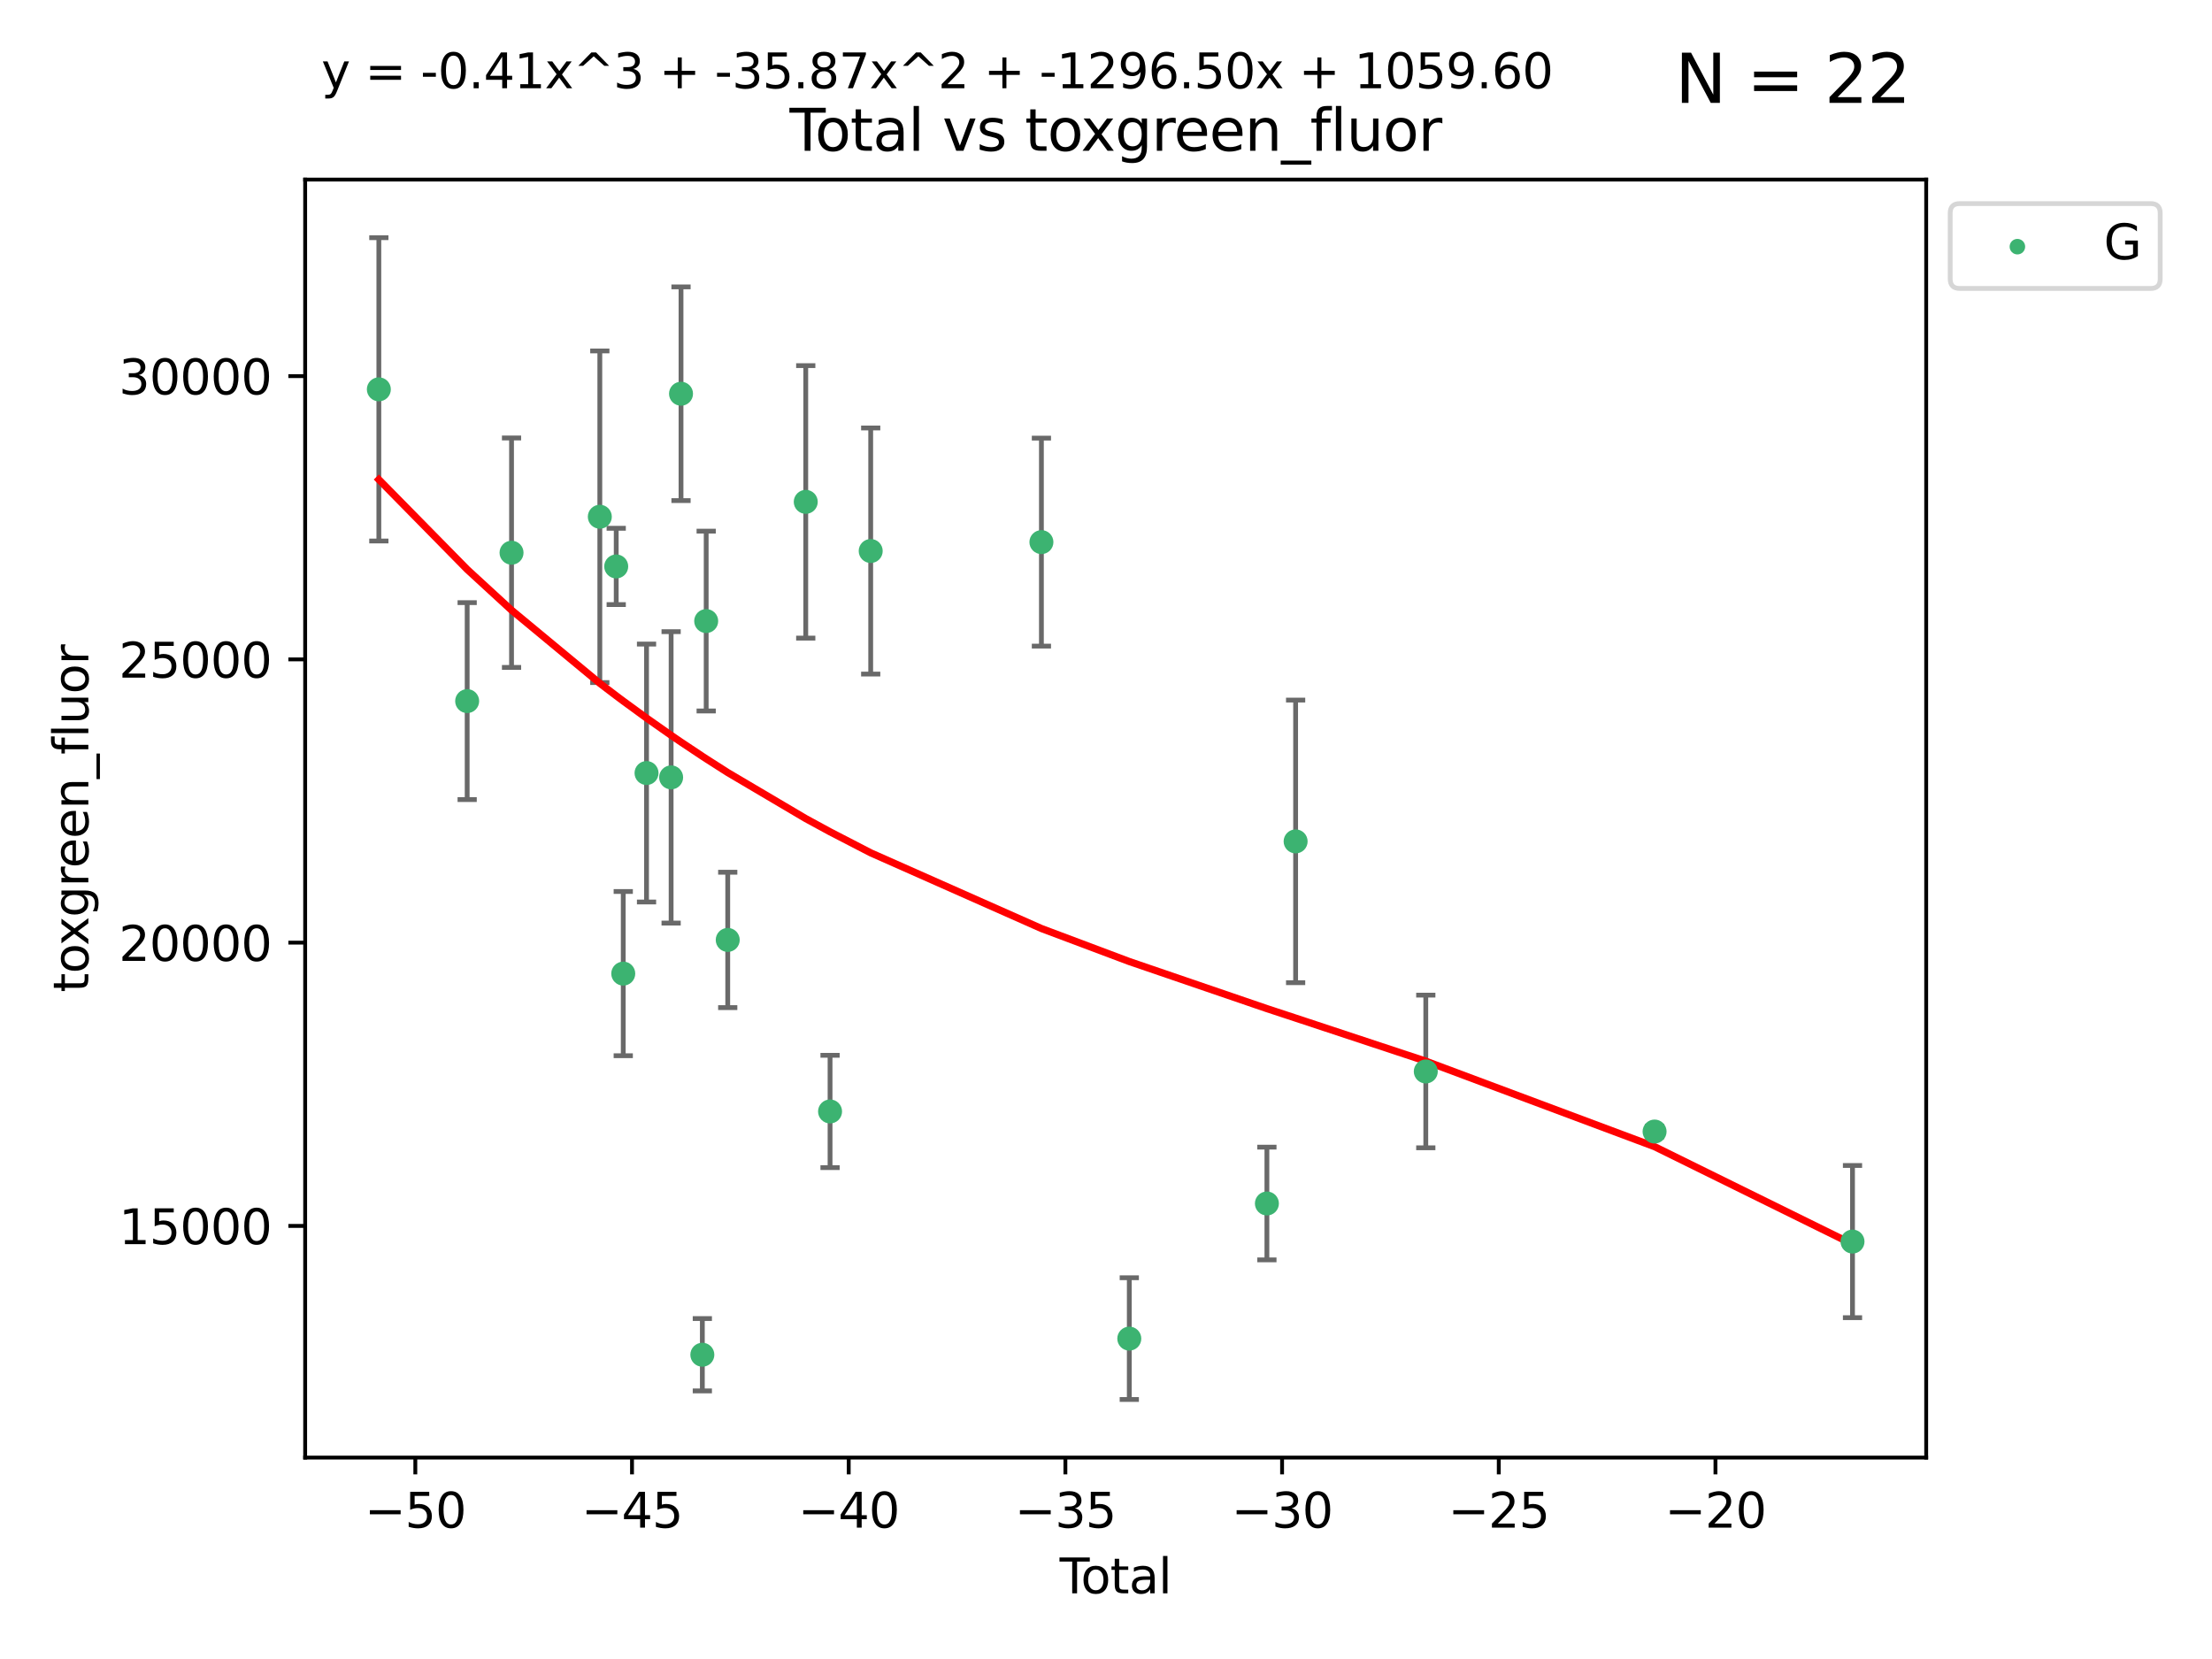 <?xml version="1.0" encoding="utf-8" standalone="no"?>
<!DOCTYPE svg PUBLIC "-//W3C//DTD SVG 1.1//EN"
  "http://www.w3.org/Graphics/SVG/1.1/DTD/svg11.dtd">
<svg xmlns:xlink="http://www.w3.org/1999/xlink" width="460.8pt" height="345.6pt" viewBox="0 0 460.8 345.6" xmlns="http://www.w3.org/2000/svg" version="1.1">
 <defs>
  <style type="text/css">*{stroke-linejoin: round; stroke-linecap: butt}</style>
 </defs>
 <g id="figure_1">
  <g id="patch_1">
   <path d="M 0 345.6 
L 460.8 345.6 
L 460.8 0 
L 0 0 
z
" style="fill: #ffffff"/>
  </g>
  <g id="axes_1">
   <g id="patch_2">
    <path d="M 63.571 303.64 
L 401.26 303.64 
L 401.26 37.411 
L 63.571 37.411 
z
" style="fill: #ffffff"/>
   </g>
   <g id="PathCollection_1">
    <defs>
     <path id="m98ee32263a" d="M 0 1.118 
C 0.297 1.118 0.581 1 0.791 0.791 
C 1 0.581 1.118 0.297 1.118 0 
C 1.118 -0.297 1 -0.581 0.791 -0.791 
C 0.581 -1 0.297 -1.118 0 -1.118 
C -0.297 -1.118 -0.581 -1 -0.791 -0.791 
C -1 -0.581 -1.118 -0.297 -1.118 0 
C -1.118 0.297 -1 0.581 -0.791 0.791 
C -0.581 1 -0.297 1.118 0 1.118 
z
" style="stroke: #3cb371"/>
    </defs>
    <g clip-path="url(#p1d38f8e11c)">
     <use xlink:href="#m98ee32263a" x="78.921" y="81.106" style="fill: #3cb371; stroke: #3cb371"/>
     <use xlink:href="#m98ee32263a" x="97.319" y="146.052" style="fill: #3cb371; stroke: #3cb371"/>
     <use xlink:href="#m98ee32263a" x="106.562" y="115.14" style="fill: #3cb371; stroke: #3cb371"/>
     <use xlink:href="#m98ee32263a" x="124.953" y="107.648" style="fill: #3cb371; stroke: #3cb371"/>
     <use xlink:href="#m98ee32263a" x="128.369" y="117.999" style="fill: #3cb371; stroke: #3cb371"/>
     <use xlink:href="#m98ee32263a" x="129.835" y="202.82" style="fill: #3cb371; stroke: #3cb371"/>
     <use xlink:href="#m98ee32263a" x="134.685" y="161.038" style="fill: #3cb371; stroke: #3cb371"/>
     <use xlink:href="#m98ee32263a" x="139.807" y="161.942" style="fill: #3cb371; stroke: #3cb371"/>
     <use xlink:href="#m98ee32263a" x="141.868" y="82.021" style="fill: #3cb371; stroke: #3cb371"/>
     <use xlink:href="#m98ee32263a" x="146.31" y="282.217" style="fill: #3cb371; stroke: #3cb371"/>
     <use xlink:href="#m98ee32263a" x="147.112" y="129.38" style="fill: #3cb371; stroke: #3cb371"/>
     <use xlink:href="#m98ee32263a" x="151.6" y="195.804" style="fill: #3cb371; stroke: #3cb371"/>
     <use xlink:href="#m98ee32263a" x="167.853" y="104.546" style="fill: #3cb371; stroke: #3cb371"/>
     <use xlink:href="#m98ee32263a" x="172.916" y="231.536" style="fill: #3cb371; stroke: #3cb371"/>
     <use xlink:href="#m98ee32263a" x="181.383" y="114.785" style="fill: #3cb371; stroke: #3cb371"/>
     <use xlink:href="#m98ee32263a" x="216.945" y="112.932" style="fill: #3cb371; stroke: #3cb371"/>
     <use xlink:href="#m98ee32263a" x="235.252" y="278.858" style="fill: #3cb371; stroke: #3cb371"/>
     <use xlink:href="#m98ee32263a" x="263.919" y="250.709" style="fill: #3cb371; stroke: #3cb371"/>
     <use xlink:href="#m98ee32263a" x="269.902" y="175.279" style="fill: #3cb371; stroke: #3cb371"/>
     <use xlink:href="#m98ee32263a" x="297.018" y="223.207" style="fill: #3cb371; stroke: #3cb371"/>
     <use xlink:href="#m98ee32263a" x="344.679" y="235.72" style="fill: #3cb371; stroke: #3cb371"/>
     <use xlink:href="#m98ee32263a" x="385.911" y="258.642" style="fill: #3cb371; stroke: #3cb371"/>
    </g>
   </g>
   <g id="matplotlib.axis_1">
    <g id="xtick_1">
     <g id="line2d_1">
      <defs>
       <path id="m1f961dda7c" d="M 0 0 
L 0 3.5 
" style="stroke: #000000; stroke-width: 0.8"/>
      </defs>
      <g>
       <use xlink:href="#m1f961dda7c" x="86.519" y="303.64" style="stroke: #000000; stroke-width: 0.8"/>
      </g>
     </g>
     <g id="text_1">
      <!-- −50 -->
      <g transform="translate(75.966 318.238)scale(0.1 -0.1)">
       <defs>
        <path id="DejaVuSans-2212" d="M 678 2272 
L 4684 2272 
L 4684 1741 
L 678 1741 
L 678 2272 
z
" transform="scale(0.016)"/>
        <path id="DejaVuSans-35" d="M 691 4666 
L 3169 4666 
L 3169 4134 
L 1269 4134 
L 1269 2991 
Q 1406 3038 1543 3061 
Q 1681 3084 1819 3084 
Q 2600 3084 3056 2656 
Q 3513 2228 3513 1497 
Q 3513 744 3044 326 
Q 2575 -91 1722 -91 
Q 1428 -91 1123 -41 
Q 819 9 494 109 
L 494 744 
Q 775 591 1075 516 
Q 1375 441 1709 441 
Q 2250 441 2565 725 
Q 2881 1009 2881 1497 
Q 2881 1984 2565 2268 
Q 2250 2553 1709 2553 
Q 1456 2553 1204 2497 
Q 953 2441 691 2322 
L 691 4666 
z
" transform="scale(0.016)"/>
        <path id="DejaVuSans-30" d="M 2034 4250 
Q 1547 4250 1301 3770 
Q 1056 3291 1056 2328 
Q 1056 1369 1301 889 
Q 1547 409 2034 409 
Q 2525 409 2770 889 
Q 3016 1369 3016 2328 
Q 3016 3291 2770 3770 
Q 2525 4250 2034 4250 
z
M 2034 4750 
Q 2819 4750 3233 4129 
Q 3647 3509 3647 2328 
Q 3647 1150 3233 529 
Q 2819 -91 2034 -91 
Q 1250 -91 836 529 
Q 422 1150 422 2328 
Q 422 3509 836 4129 
Q 1250 4750 2034 4750 
z
" transform="scale(0.016)"/>
       </defs>
       <use xlink:href="#DejaVuSans-2212"/>
       <use xlink:href="#DejaVuSans-35" x="83.789"/>
       <use xlink:href="#DejaVuSans-30" x="147.412"/>
      </g>
     </g>
    </g>
    <g id="xtick_2">
     <g id="line2d_2">
      <g>
       <use xlink:href="#m1f961dda7c" x="131.659" y="303.64" style="stroke: #000000; stroke-width: 0.8"/>
      </g>
     </g>
     <g id="text_2">
      <!-- −45 -->
      <g transform="translate(121.107 318.238)scale(0.1 -0.1)">
       <defs>
        <path id="DejaVuSans-34" d="M 2419 4116 
L 825 1625 
L 2419 1625 
L 2419 4116 
z
M 2253 4666 
L 3047 4666 
L 3047 1625 
L 3713 1625 
L 3713 1100 
L 3047 1100 
L 3047 0 
L 2419 0 
L 2419 1100 
L 313 1100 
L 313 1709 
L 2253 4666 
z
" transform="scale(0.016)"/>
       </defs>
       <use xlink:href="#DejaVuSans-2212"/>
       <use xlink:href="#DejaVuSans-34" x="83.789"/>
       <use xlink:href="#DejaVuSans-35" x="147.412"/>
      </g>
     </g>
    </g>
    <g id="xtick_3">
     <g id="line2d_3">
      <g>
       <use xlink:href="#m1f961dda7c" x="176.8" y="303.64" style="stroke: #000000; stroke-width: 0.8"/>
      </g>
     </g>
     <g id="text_3">
      <!-- −40 -->
      <g transform="translate(166.247 318.238)scale(0.1 -0.1)">
       <use xlink:href="#DejaVuSans-2212"/>
       <use xlink:href="#DejaVuSans-34" x="83.789"/>
       <use xlink:href="#DejaVuSans-30" x="147.412"/>
      </g>
     </g>
    </g>
    <g id="xtick_4">
     <g id="line2d_4">
      <g>
       <use xlink:href="#m1f961dda7c" x="221.94" y="303.64" style="stroke: #000000; stroke-width: 0.8"/>
      </g>
     </g>
     <g id="text_4">
      <!-- −35 -->
      <g transform="translate(211.388 318.238)scale(0.1 -0.1)">
       <defs>
        <path id="DejaVuSans-33" d="M 2597 2516 
Q 3050 2419 3304 2112 
Q 3559 1806 3559 1356 
Q 3559 666 3084 287 
Q 2609 -91 1734 -91 
Q 1441 -91 1130 -33 
Q 819 25 488 141 
L 488 750 
Q 750 597 1062 519 
Q 1375 441 1716 441 
Q 2309 441 2620 675 
Q 2931 909 2931 1356 
Q 2931 1769 2642 2001 
Q 2353 2234 1838 2234 
L 1294 2234 
L 1294 2753 
L 1863 2753 
Q 2328 2753 2575 2939 
Q 2822 3125 2822 3475 
Q 2822 3834 2567 4026 
Q 2313 4219 1838 4219 
Q 1578 4219 1281 4162 
Q 984 4106 628 3988 
L 628 4550 
Q 988 4650 1302 4700 
Q 1616 4750 1894 4750 
Q 2613 4750 3031 4423 
Q 3450 4097 3450 3541 
Q 3450 3153 3228 2886 
Q 3006 2619 2597 2516 
z
" transform="scale(0.016)"/>
       </defs>
       <use xlink:href="#DejaVuSans-2212"/>
       <use xlink:href="#DejaVuSans-33" x="83.789"/>
       <use xlink:href="#DejaVuSans-35" x="147.412"/>
      </g>
     </g>
    </g>
    <g id="xtick_5">
     <g id="line2d_5">
      <g>
       <use xlink:href="#m1f961dda7c" x="267.081" y="303.64" style="stroke: #000000; stroke-width: 0.8"/>
      </g>
     </g>
     <g id="text_5">
      <!-- −30 -->
      <g transform="translate(256.528 318.238)scale(0.1 -0.1)">
       <use xlink:href="#DejaVuSans-2212"/>
       <use xlink:href="#DejaVuSans-33" x="83.789"/>
       <use xlink:href="#DejaVuSans-30" x="147.412"/>
      </g>
     </g>
    </g>
    <g id="xtick_6">
     <g id="line2d_6">
      <g>
       <use xlink:href="#m1f961dda7c" x="312.221" y="303.64" style="stroke: #000000; stroke-width: 0.8"/>
      </g>
     </g>
     <g id="text_6">
      <!-- −25 -->
      <g transform="translate(301.669 318.238)scale(0.1 -0.1)">
       <defs>
        <path id="DejaVuSans-32" d="M 1228 531 
L 3431 531 
L 3431 0 
L 469 0 
L 469 531 
Q 828 903 1448 1529 
Q 2069 2156 2228 2338 
Q 2531 2678 2651 2914 
Q 2772 3150 2772 3378 
Q 2772 3750 2511 3984 
Q 2250 4219 1831 4219 
Q 1534 4219 1204 4116 
Q 875 4013 500 3803 
L 500 4441 
Q 881 4594 1212 4672 
Q 1544 4750 1819 4750 
Q 2544 4750 2975 4387 
Q 3406 4025 3406 3419 
Q 3406 3131 3298 2873 
Q 3191 2616 2906 2266 
Q 2828 2175 2409 1742 
Q 1991 1309 1228 531 
z
" transform="scale(0.016)"/>
       </defs>
       <use xlink:href="#DejaVuSans-2212"/>
       <use xlink:href="#DejaVuSans-32" x="83.789"/>
       <use xlink:href="#DejaVuSans-35" x="147.412"/>
      </g>
     </g>
    </g>
    <g id="xtick_7">
     <g id="line2d_7">
      <g>
       <use xlink:href="#m1f961dda7c" x="357.362" y="303.64" style="stroke: #000000; stroke-width: 0.8"/>
      </g>
     </g>
     <g id="text_7">
      <!-- −20 -->
      <g transform="translate(346.81 318.238)scale(0.1 -0.1)">
       <use xlink:href="#DejaVuSans-2212"/>
       <use xlink:href="#DejaVuSans-32" x="83.789"/>
       <use xlink:href="#DejaVuSans-30" x="147.412"/>
      </g>
     </g>
    </g>
    <g id="text_8">
     <!-- Total -->
     <g transform="translate(220.739 331.917)scale(0.1 -0.1)">
      <defs>
       <path id="DejaVuSans-54" d="M -19 4666 
L 3928 4666 
L 3928 4134 
L 2272 4134 
L 2272 0 
L 1638 0 
L 1638 4134 
L -19 4134 
L -19 4666 
z
" transform="scale(0.016)"/>
       <path id="DejaVuSans-6f" d="M 1959 3097 
Q 1497 3097 1228 2736 
Q 959 2375 959 1747 
Q 959 1119 1226 758 
Q 1494 397 1959 397 
Q 2419 397 2687 759 
Q 2956 1122 2956 1747 
Q 2956 2369 2687 2733 
Q 2419 3097 1959 3097 
z
M 1959 3584 
Q 2709 3584 3137 3096 
Q 3566 2609 3566 1747 
Q 3566 888 3137 398 
Q 2709 -91 1959 -91 
Q 1206 -91 779 398 
Q 353 888 353 1747 
Q 353 2609 779 3096 
Q 1206 3584 1959 3584 
z
" transform="scale(0.016)"/>
       <path id="DejaVuSans-74" d="M 1172 4494 
L 1172 3500 
L 2356 3500 
L 2356 3053 
L 1172 3053 
L 1172 1153 
Q 1172 725 1289 603 
Q 1406 481 1766 481 
L 2356 481 
L 2356 0 
L 1766 0 
Q 1100 0 847 248 
Q 594 497 594 1153 
L 594 3053 
L 172 3053 
L 172 3500 
L 594 3500 
L 594 4494 
L 1172 4494 
z
" transform="scale(0.016)"/>
       <path id="DejaVuSans-61" d="M 2194 1759 
Q 1497 1759 1228 1600 
Q 959 1441 959 1056 
Q 959 750 1161 570 
Q 1363 391 1709 391 
Q 2188 391 2477 730 
Q 2766 1069 2766 1631 
L 2766 1759 
L 2194 1759 
z
M 3341 1997 
L 3341 0 
L 2766 0 
L 2766 531 
Q 2569 213 2275 61 
Q 1981 -91 1556 -91 
Q 1019 -91 701 211 
Q 384 513 384 1019 
Q 384 1609 779 1909 
Q 1175 2209 1959 2209 
L 2766 2209 
L 2766 2266 
Q 2766 2663 2505 2880 
Q 2244 3097 1772 3097 
Q 1472 3097 1187 3025 
Q 903 2953 641 2809 
L 641 3341 
Q 956 3463 1253 3523 
Q 1550 3584 1831 3584 
Q 2591 3584 2966 3190 
Q 3341 2797 3341 1997 
z
" transform="scale(0.016)"/>
       <path id="DejaVuSans-6c" d="M 603 4863 
L 1178 4863 
L 1178 0 
L 603 0 
L 603 4863 
z
" transform="scale(0.016)"/>
      </defs>
      <use xlink:href="#DejaVuSans-54"/>
      <use xlink:href="#DejaVuSans-6f" x="44.084"/>
      <use xlink:href="#DejaVuSans-74" x="105.266"/>
      <use xlink:href="#DejaVuSans-61" x="144.475"/>
      <use xlink:href="#DejaVuSans-6c" x="205.754"/>
     </g>
    </g>
   </g>
   <g id="matplotlib.axis_2">
    <g id="ytick_1">
     <g id="line2d_8">
      <defs>
       <path id="m4709022a85" d="M 0 0 
L -3.5 0 
" style="stroke: #000000; stroke-width: 0.8"/>
      </defs>
      <g>
       <use xlink:href="#m4709022a85" x="63.571" y="255.381" style="stroke: #000000; stroke-width: 0.8"/>
      </g>
     </g>
     <g id="text_9">
      <!-- 15000 -->
      <g transform="translate(24.759 259.18)scale(0.1 -0.1)">
       <defs>
        <path id="DejaVuSans-31" d="M 794 531 
L 1825 531 
L 1825 4091 
L 703 3866 
L 703 4441 
L 1819 4666 
L 2450 4666 
L 2450 531 
L 3481 531 
L 3481 0 
L 794 0 
L 794 531 
z
" transform="scale(0.016)"/>
       </defs>
       <use xlink:href="#DejaVuSans-31"/>
       <use xlink:href="#DejaVuSans-35" x="63.623"/>
       <use xlink:href="#DejaVuSans-30" x="127.246"/>
       <use xlink:href="#DejaVuSans-30" x="190.869"/>
       <use xlink:href="#DejaVuSans-30" x="254.492"/>
      </g>
     </g>
    </g>
    <g id="ytick_2">
     <g id="line2d_9">
      <g>
       <use xlink:href="#m4709022a85" x="63.571" y="196.372" style="stroke: #000000; stroke-width: 0.8"/>
      </g>
     </g>
     <g id="text_10">
      <!-- 20000 -->
      <g transform="translate(24.759 200.171)scale(0.1 -0.1)">
       <use xlink:href="#DejaVuSans-32"/>
       <use xlink:href="#DejaVuSans-30" x="63.623"/>
       <use xlink:href="#DejaVuSans-30" x="127.246"/>
       <use xlink:href="#DejaVuSans-30" x="190.869"/>
       <use xlink:href="#DejaVuSans-30" x="254.492"/>
      </g>
     </g>
    </g>
    <g id="ytick_3">
     <g id="line2d_10">
      <g>
       <use xlink:href="#m4709022a85" x="63.571" y="137.363" style="stroke: #000000; stroke-width: 0.8"/>
      </g>
     </g>
     <g id="text_11">
      <!-- 25000 -->
      <g transform="translate(24.759 141.163)scale(0.1 -0.1)">
       <use xlink:href="#DejaVuSans-32"/>
       <use xlink:href="#DejaVuSans-35" x="63.623"/>
       <use xlink:href="#DejaVuSans-30" x="127.246"/>
       <use xlink:href="#DejaVuSans-30" x="190.869"/>
       <use xlink:href="#DejaVuSans-30" x="254.492"/>
      </g>
     </g>
    </g>
    <g id="ytick_4">
     <g id="line2d_11">
      <g>
       <use xlink:href="#m4709022a85" x="63.571" y="78.355" style="stroke: #000000; stroke-width: 0.8"/>
      </g>
     </g>
     <g id="text_12">
      <!-- 30000 -->
      <g transform="translate(24.759 82.154)scale(0.1 -0.1)">
       <use xlink:href="#DejaVuSans-33"/>
       <use xlink:href="#DejaVuSans-30" x="63.623"/>
       <use xlink:href="#DejaVuSans-30" x="127.246"/>
       <use xlink:href="#DejaVuSans-30" x="190.869"/>
       <use xlink:href="#DejaVuSans-30" x="254.492"/>
      </g>
     </g>
    </g>
    <g id="text_13">
     <!-- toxgreen_fluor -->
     <g transform="translate(18.401 206.72)rotate(-90)scale(0.1 -0.1)">
      <defs>
       <path id="DejaVuSans-78" d="M 3513 3500 
L 2247 1797 
L 3578 0 
L 2900 0 
L 1881 1375 
L 863 0 
L 184 0 
L 1544 1831 
L 300 3500 
L 978 3500 
L 1906 2253 
L 2834 3500 
L 3513 3500 
z
" transform="scale(0.016)"/>
       <path id="DejaVuSans-67" d="M 2906 1791 
Q 2906 2416 2648 2759 
Q 2391 3103 1925 3103 
Q 1463 3103 1205 2759 
Q 947 2416 947 1791 
Q 947 1169 1205 825 
Q 1463 481 1925 481 
Q 2391 481 2648 825 
Q 2906 1169 2906 1791 
z
M 3481 434 
Q 3481 -459 3084 -895 
Q 2688 -1331 1869 -1331 
Q 1566 -1331 1297 -1286 
Q 1028 -1241 775 -1147 
L 775 -588 
Q 1028 -725 1275 -790 
Q 1522 -856 1778 -856 
Q 2344 -856 2625 -561 
Q 2906 -266 2906 331 
L 2906 616 
Q 2728 306 2450 153 
Q 2172 0 1784 0 
Q 1141 0 747 490 
Q 353 981 353 1791 
Q 353 2603 747 3093 
Q 1141 3584 1784 3584 
Q 2172 3584 2450 3431 
Q 2728 3278 2906 2969 
L 2906 3500 
L 3481 3500 
L 3481 434 
z
" transform="scale(0.016)"/>
       <path id="DejaVuSans-72" d="M 2631 2963 
Q 2534 3019 2420 3045 
Q 2306 3072 2169 3072 
Q 1681 3072 1420 2755 
Q 1159 2438 1159 1844 
L 1159 0 
L 581 0 
L 581 3500 
L 1159 3500 
L 1159 2956 
Q 1341 3275 1631 3429 
Q 1922 3584 2338 3584 
Q 2397 3584 2469 3576 
Q 2541 3569 2628 3553 
L 2631 2963 
z
" transform="scale(0.016)"/>
       <path id="DejaVuSans-65" d="M 3597 1894 
L 3597 1613 
L 953 1613 
Q 991 1019 1311 708 
Q 1631 397 2203 397 
Q 2534 397 2845 478 
Q 3156 559 3463 722 
L 3463 178 
Q 3153 47 2828 -22 
Q 2503 -91 2169 -91 
Q 1331 -91 842 396 
Q 353 884 353 1716 
Q 353 2575 817 3079 
Q 1281 3584 2069 3584 
Q 2775 3584 3186 3129 
Q 3597 2675 3597 1894 
z
M 3022 2063 
Q 3016 2534 2758 2815 
Q 2500 3097 2075 3097 
Q 1594 3097 1305 2825 
Q 1016 2553 972 2059 
L 3022 2063 
z
" transform="scale(0.016)"/>
       <path id="DejaVuSans-6e" d="M 3513 2113 
L 3513 0 
L 2938 0 
L 2938 2094 
Q 2938 2591 2744 2837 
Q 2550 3084 2163 3084 
Q 1697 3084 1428 2787 
Q 1159 2491 1159 1978 
L 1159 0 
L 581 0 
L 581 3500 
L 1159 3500 
L 1159 2956 
Q 1366 3272 1645 3428 
Q 1925 3584 2291 3584 
Q 2894 3584 3203 3211 
Q 3513 2838 3513 2113 
z
" transform="scale(0.016)"/>
       <path id="DejaVuSans-5f" d="M 3263 -1063 
L 3263 -1509 
L -63 -1509 
L -63 -1063 
L 3263 -1063 
z
" transform="scale(0.016)"/>
       <path id="DejaVuSans-66" d="M 2375 4863 
L 2375 4384 
L 1825 4384 
Q 1516 4384 1395 4259 
Q 1275 4134 1275 3809 
L 1275 3500 
L 2222 3500 
L 2222 3053 
L 1275 3053 
L 1275 0 
L 697 0 
L 697 3053 
L 147 3053 
L 147 3500 
L 697 3500 
L 697 3744 
Q 697 4328 969 4595 
Q 1241 4863 1831 4863 
L 2375 4863 
z
" transform="scale(0.016)"/>
       <path id="DejaVuSans-75" d="M 544 1381 
L 544 3500 
L 1119 3500 
L 1119 1403 
Q 1119 906 1312 657 
Q 1506 409 1894 409 
Q 2359 409 2629 706 
Q 2900 1003 2900 1516 
L 2900 3500 
L 3475 3500 
L 3475 0 
L 2900 0 
L 2900 538 
Q 2691 219 2414 64 
Q 2138 -91 1772 -91 
Q 1169 -91 856 284 
Q 544 659 544 1381 
z
M 1991 3584 
L 1991 3584 
z
" transform="scale(0.016)"/>
      </defs>
      <use xlink:href="#DejaVuSans-74"/>
      <use xlink:href="#DejaVuSans-6f" x="39.209"/>
      <use xlink:href="#DejaVuSans-78" x="97.266"/>
      <use xlink:href="#DejaVuSans-67" x="156.445"/>
      <use xlink:href="#DejaVuSans-72" x="219.922"/>
      <use xlink:href="#DejaVuSans-65" x="258.785"/>
      <use xlink:href="#DejaVuSans-65" x="320.309"/>
      <use xlink:href="#DejaVuSans-6e" x="381.832"/>
      <use xlink:href="#DejaVuSans-5f" x="445.211"/>
      <use xlink:href="#DejaVuSans-66" x="495.211"/>
      <use xlink:href="#DejaVuSans-6c" x="530.416"/>
      <use xlink:href="#DejaVuSans-75" x="558.199"/>
      <use xlink:href="#DejaVuSans-6f" x="621.578"/>
      <use xlink:href="#DejaVuSans-72" x="682.76"/>
     </g>
    </g>
   </g>
   <g id="LineCollection_1">
    <path d="M 78.921 112.699 
L 78.921 49.513 
" clip-path="url(#p1d38f8e11c)" style="fill: none; stroke: #696969"/>
    <path d="M 97.319 166.563 
L 97.319 125.541 
" clip-path="url(#p1d38f8e11c)" style="fill: none; stroke: #696969"/>
    <path d="M 106.562 139.041 
L 106.562 91.239 
" clip-path="url(#p1d38f8e11c)" style="fill: none; stroke: #696969"/>
    <path d="M 124.953 142.192 
L 124.953 73.105 
" clip-path="url(#p1d38f8e11c)" style="fill: none; stroke: #696969"/>
    <path d="M 128.369 125.945 
L 128.369 110.053 
" clip-path="url(#p1d38f8e11c)" style="fill: none; stroke: #696969"/>
    <path d="M 129.835 219.927 
L 129.835 185.713 
" clip-path="url(#p1d38f8e11c)" style="fill: none; stroke: #696969"/>
    <path d="M 134.685 187.901 
L 134.685 134.174 
" clip-path="url(#p1d38f8e11c)" style="fill: none; stroke: #696969"/>
    <path d="M 139.807 192.297 
L 139.807 131.587 
" clip-path="url(#p1d38f8e11c)" style="fill: none; stroke: #696969"/>
    <path d="M 141.868 104.279 
L 141.868 59.763 
" clip-path="url(#p1d38f8e11c)" style="fill: none; stroke: #696969"/>
    <path d="M 146.31 289.752 
L 146.31 274.682 
" clip-path="url(#p1d38f8e11c)" style="fill: none; stroke: #696969"/>
    <path d="M 147.112 148.109 
L 147.112 110.651 
" clip-path="url(#p1d38f8e11c)" style="fill: none; stroke: #696969"/>
    <path d="M 151.6 209.905 
L 151.6 181.704 
" clip-path="url(#p1d38f8e11c)" style="fill: none; stroke: #696969"/>
    <path d="M 167.853 132.93 
L 167.853 76.163 
" clip-path="url(#p1d38f8e11c)" style="fill: none; stroke: #696969"/>
    <path d="M 172.916 243.233 
L 172.916 219.838 
" clip-path="url(#p1d38f8e11c)" style="fill: none; stroke: #696969"/>
    <path d="M 181.383 140.418 
L 181.383 89.152 
" clip-path="url(#p1d38f8e11c)" style="fill: none; stroke: #696969"/>
    <path d="M 216.945 134.6 
L 216.945 91.265 
" clip-path="url(#p1d38f8e11c)" style="fill: none; stroke: #696969"/>
    <path d="M 235.252 291.539 
L 235.252 266.178 
" clip-path="url(#p1d38f8e11c)" style="fill: none; stroke: #696969"/>
    <path d="M 263.919 262.45 
L 263.919 238.968 
" clip-path="url(#p1d38f8e11c)" style="fill: none; stroke: #696969"/>
    <path d="M 269.902 204.715 
L 269.902 145.843 
" clip-path="url(#p1d38f8e11c)" style="fill: none; stroke: #696969"/>
    <path d="M 297.018 239.106 
L 297.018 207.308 
" clip-path="url(#p1d38f8e11c)" style="fill: none; stroke: #696969"/>
    <path d="M 344.679 236.82 
L 344.679 234.62 
" clip-path="url(#p1d38f8e11c)" style="fill: none; stroke: #696969"/>
    <path d="M 385.911 274.491 
L 385.911 242.792 
" clip-path="url(#p1d38f8e11c)" style="fill: none; stroke: #696969"/>
   </g>
   <g id="line2d_12">
    <defs>
     <path id="m3c3670e867" d="M 2 0 
L -2 -0 
" style="stroke: #696969"/>
    </defs>
    <g clip-path="url(#p1d38f8e11c)">
     <use xlink:href="#m3c3670e867" x="78.921" y="112.699" style="fill: #696969; stroke: #696969"/>
     <use xlink:href="#m3c3670e867" x="97.319" y="166.563" style="fill: #696969; stroke: #696969"/>
     <use xlink:href="#m3c3670e867" x="106.562" y="139.041" style="fill: #696969; stroke: #696969"/>
     <use xlink:href="#m3c3670e867" x="124.953" y="142.192" style="fill: #696969; stroke: #696969"/>
     <use xlink:href="#m3c3670e867" x="128.369" y="125.945" style="fill: #696969; stroke: #696969"/>
     <use xlink:href="#m3c3670e867" x="129.835" y="219.927" style="fill: #696969; stroke: #696969"/>
     <use xlink:href="#m3c3670e867" x="134.685" y="187.901" style="fill: #696969; stroke: #696969"/>
     <use xlink:href="#m3c3670e867" x="139.807" y="192.297" style="fill: #696969; stroke: #696969"/>
     <use xlink:href="#m3c3670e867" x="141.868" y="104.279" style="fill: #696969; stroke: #696969"/>
     <use xlink:href="#m3c3670e867" x="146.31" y="289.752" style="fill: #696969; stroke: #696969"/>
     <use xlink:href="#m3c3670e867" x="147.112" y="148.109" style="fill: #696969; stroke: #696969"/>
     <use xlink:href="#m3c3670e867" x="151.6" y="209.905" style="fill: #696969; stroke: #696969"/>
     <use xlink:href="#m3c3670e867" x="167.853" y="132.93" style="fill: #696969; stroke: #696969"/>
     <use xlink:href="#m3c3670e867" x="172.916" y="243.233" style="fill: #696969; stroke: #696969"/>
     <use xlink:href="#m3c3670e867" x="181.383" y="140.418" style="fill: #696969; stroke: #696969"/>
     <use xlink:href="#m3c3670e867" x="216.945" y="134.6" style="fill: #696969; stroke: #696969"/>
     <use xlink:href="#m3c3670e867" x="235.252" y="291.539" style="fill: #696969; stroke: #696969"/>
     <use xlink:href="#m3c3670e867" x="263.919" y="262.45" style="fill: #696969; stroke: #696969"/>
     <use xlink:href="#m3c3670e867" x="269.902" y="204.715" style="fill: #696969; stroke: #696969"/>
     <use xlink:href="#m3c3670e867" x="297.018" y="239.106" style="fill: #696969; stroke: #696969"/>
     <use xlink:href="#m3c3670e867" x="344.679" y="236.82" style="fill: #696969; stroke: #696969"/>
     <use xlink:href="#m3c3670e867" x="385.911" y="274.491" style="fill: #696969; stroke: #696969"/>
    </g>
   </g>
   <g id="line2d_13">
    <g clip-path="url(#p1d38f8e11c)">
     <use xlink:href="#m3c3670e867" x="78.921" y="49.513" style="fill: #696969; stroke: #696969"/>
     <use xlink:href="#m3c3670e867" x="97.319" y="125.541" style="fill: #696969; stroke: #696969"/>
     <use xlink:href="#m3c3670e867" x="106.562" y="91.239" style="fill: #696969; stroke: #696969"/>
     <use xlink:href="#m3c3670e867" x="124.953" y="73.105" style="fill: #696969; stroke: #696969"/>
     <use xlink:href="#m3c3670e867" x="128.369" y="110.053" style="fill: #696969; stroke: #696969"/>
     <use xlink:href="#m3c3670e867" x="129.835" y="185.713" style="fill: #696969; stroke: #696969"/>
     <use xlink:href="#m3c3670e867" x="134.685" y="134.174" style="fill: #696969; stroke: #696969"/>
     <use xlink:href="#m3c3670e867" x="139.807" y="131.587" style="fill: #696969; stroke: #696969"/>
     <use xlink:href="#m3c3670e867" x="141.868" y="59.763" style="fill: #696969; stroke: #696969"/>
     <use xlink:href="#m3c3670e867" x="146.31" y="274.682" style="fill: #696969; stroke: #696969"/>
     <use xlink:href="#m3c3670e867" x="147.112" y="110.651" style="fill: #696969; stroke: #696969"/>
     <use xlink:href="#m3c3670e867" x="151.6" y="181.704" style="fill: #696969; stroke: #696969"/>
     <use xlink:href="#m3c3670e867" x="167.853" y="76.163" style="fill: #696969; stroke: #696969"/>
     <use xlink:href="#m3c3670e867" x="172.916" y="219.838" style="fill: #696969; stroke: #696969"/>
     <use xlink:href="#m3c3670e867" x="181.383" y="89.152" style="fill: #696969; stroke: #696969"/>
     <use xlink:href="#m3c3670e867" x="216.945" y="91.265" style="fill: #696969; stroke: #696969"/>
     <use xlink:href="#m3c3670e867" x="235.252" y="266.178" style="fill: #696969; stroke: #696969"/>
     <use xlink:href="#m3c3670e867" x="263.919" y="238.968" style="fill: #696969; stroke: #696969"/>
     <use xlink:href="#m3c3670e867" x="269.902" y="145.843" style="fill: #696969; stroke: #696969"/>
     <use xlink:href="#m3c3670e867" x="297.018" y="207.308" style="fill: #696969; stroke: #696969"/>
     <use xlink:href="#m3c3670e867" x="344.679" y="234.62" style="fill: #696969; stroke: #696969"/>
     <use xlink:href="#m3c3670e867" x="385.911" y="242.792" style="fill: #696969; stroke: #696969"/>
    </g>
   </g>
   <g id="line2d_14">
    <path d="M 78.921 99.905 
L 97.319 118.619 
L 106.562 127.11 
L 124.953 142.346 
L 128.369 144.948 
L 129.835 146.044 
L 134.685 149.583 
L 139.807 153.179 
L 141.868 154.587 
L 146.31 157.544 
L 147.112 158.067 
L 151.6 160.936 
L 167.853 170.53 
L 172.916 173.283 
L 181.383 177.659 
L 216.945 193.426 
L 235.252 200.304 
L 263.919 210.114 
L 269.902 212.085 
L 297.018 221.058 
L 344.679 238.872 
L 385.911 259.182 
" clip-path="url(#p1d38f8e11c)" style="fill: none; stroke: #ff0000; stroke-width: 1.5; stroke-linecap: square"/>
   </g>
   <g id="line2d_15">
    <defs>
     <path id="mf3272675cd" d="M 0 2 
C 0.53 2 1.039 1.789 1.414 1.414 
C 1.789 1.039 2 0.53 2 0 
C 2 -0.53 1.789 -1.039 1.414 -1.414 
C 1.039 -1.789 0.53 -2 0 -2 
C -0.53 -2 -1.039 -1.789 -1.414 -1.414 
C -1.789 -1.039 -2 -0.53 -2 0 
C -2 0.53 -1.789 1.039 -1.414 1.414 
C -1.039 1.789 -0.53 2 0 2 
z
" style="stroke: #3cb371"/>
    </defs>
    <g clip-path="url(#p1d38f8e11c)">
     <use xlink:href="#mf3272675cd" x="78.921" y="81.106" style="fill: #3cb371; stroke: #3cb371"/>
     <use xlink:href="#mf3272675cd" x="97.319" y="146.052" style="fill: #3cb371; stroke: #3cb371"/>
     <use xlink:href="#mf3272675cd" x="106.562" y="115.14" style="fill: #3cb371; stroke: #3cb371"/>
     <use xlink:href="#mf3272675cd" x="124.953" y="107.648" style="fill: #3cb371; stroke: #3cb371"/>
     <use xlink:href="#mf3272675cd" x="128.369" y="117.999" style="fill: #3cb371; stroke: #3cb371"/>
     <use xlink:href="#mf3272675cd" x="129.835" y="202.82" style="fill: #3cb371; stroke: #3cb371"/>
     <use xlink:href="#mf3272675cd" x="134.685" y="161.038" style="fill: #3cb371; stroke: #3cb371"/>
     <use xlink:href="#mf3272675cd" x="139.807" y="161.942" style="fill: #3cb371; stroke: #3cb371"/>
     <use xlink:href="#mf3272675cd" x="141.868" y="82.021" style="fill: #3cb371; stroke: #3cb371"/>
     <use xlink:href="#mf3272675cd" x="146.31" y="282.217" style="fill: #3cb371; stroke: #3cb371"/>
     <use xlink:href="#mf3272675cd" x="147.112" y="129.38" style="fill: #3cb371; stroke: #3cb371"/>
     <use xlink:href="#mf3272675cd" x="151.6" y="195.804" style="fill: #3cb371; stroke: #3cb371"/>
     <use xlink:href="#mf3272675cd" x="167.853" y="104.546" style="fill: #3cb371; stroke: #3cb371"/>
     <use xlink:href="#mf3272675cd" x="172.916" y="231.536" style="fill: #3cb371; stroke: #3cb371"/>
     <use xlink:href="#mf3272675cd" x="181.383" y="114.785" style="fill: #3cb371; stroke: #3cb371"/>
     <use xlink:href="#mf3272675cd" x="216.945" y="112.932" style="fill: #3cb371; stroke: #3cb371"/>
     <use xlink:href="#mf3272675cd" x="235.252" y="278.858" style="fill: #3cb371; stroke: #3cb371"/>
     <use xlink:href="#mf3272675cd" x="263.919" y="250.709" style="fill: #3cb371; stroke: #3cb371"/>
     <use xlink:href="#mf3272675cd" x="269.902" y="175.279" style="fill: #3cb371; stroke: #3cb371"/>
     <use xlink:href="#mf3272675cd" x="297.018" y="223.207" style="fill: #3cb371; stroke: #3cb371"/>
     <use xlink:href="#mf3272675cd" x="344.679" y="235.72" style="fill: #3cb371; stroke: #3cb371"/>
     <use xlink:href="#mf3272675cd" x="385.911" y="258.642" style="fill: #3cb371; stroke: #3cb371"/>
    </g>
   </g>
   <g id="patch_3">
    <path d="M 63.571 303.64 
L 63.571 37.411 
" style="fill: none; stroke: #000000; stroke-width: 0.8; stroke-linejoin: miter; stroke-linecap: square"/>
   </g>
   <g id="patch_4">
    <path d="M 401.26 303.64 
L 401.26 37.411 
" style="fill: none; stroke: #000000; stroke-width: 0.8; stroke-linejoin: miter; stroke-linecap: square"/>
   </g>
   <g id="patch_5">
    <path d="M 63.571 303.64 
L 401.26 303.64 
" style="fill: none; stroke: #000000; stroke-width: 0.8; stroke-linejoin: miter; stroke-linecap: square"/>
   </g>
   <g id="patch_6">
    <path d="M 63.571 37.411 
L 401.26 37.411 
" style="fill: none; stroke: #000000; stroke-width: 0.8; stroke-linejoin: miter; stroke-linecap: square"/>
   </g>
   <g id="text_14">
    <!-- N = 22 -->
    <g transform="translate(348.964 21.426)scale(0.14 -0.14)">
     <defs>
      <path id="DejaVuSans-4e" d="M 628 4666 
L 1478 4666 
L 3547 763 
L 3547 4666 
L 4159 4666 
L 4159 0 
L 3309 0 
L 1241 3903 
L 1241 0 
L 628 0 
L 628 4666 
z
" transform="scale(0.016)"/>
      <path id="DejaVuSans-20" transform="scale(0.016)"/>
      <path id="DejaVuSans-3d" d="M 678 2906 
L 4684 2906 
L 4684 2381 
L 678 2381 
L 678 2906 
z
M 678 1631 
L 4684 1631 
L 4684 1100 
L 678 1100 
L 678 1631 
z
" transform="scale(0.016)"/>
     </defs>
     <use xlink:href="#DejaVuSans-4e"/>
     <use xlink:href="#DejaVuSans-20" x="74.805"/>
     <use xlink:href="#DejaVuSans-3d" x="106.592"/>
     <use xlink:href="#DejaVuSans-20" x="190.381"/>
     <use xlink:href="#DejaVuSans-32" x="222.168"/>
     <use xlink:href="#DejaVuSans-32" x="285.791"/>
    </g>
   </g>
   <g id="text_15">
    <!-- y = -0.41x^3 + -35.87x^2 + -1296.50x + 1059.60 -->
    <g transform="translate(66.948 18.387)scale(0.1 -0.1)">
     <defs>
      <path id="DejaVuSans-79" d="M 2059 -325 
Q 1816 -950 1584 -1140 
Q 1353 -1331 966 -1331 
L 506 -1331 
L 506 -850 
L 844 -850 
Q 1081 -850 1212 -737 
Q 1344 -625 1503 -206 
L 1606 56 
L 191 3500 
L 800 3500 
L 1894 763 
L 2988 3500 
L 3597 3500 
L 2059 -325 
z
" transform="scale(0.016)"/>
      <path id="DejaVuSans-2d" d="M 313 2009 
L 1997 2009 
L 1997 1497 
L 313 1497 
L 313 2009 
z
" transform="scale(0.016)"/>
      <path id="DejaVuSans-2e" d="M 684 794 
L 1344 794 
L 1344 0 
L 684 0 
L 684 794 
z
" transform="scale(0.016)"/>
      <path id="DejaVuSans-5e" d="M 2988 4666 
L 4684 2925 
L 4056 2925 
L 2681 4159 
L 1306 2925 
L 678 2925 
L 2375 4666 
L 2988 4666 
z
" transform="scale(0.016)"/>
      <path id="DejaVuSans-2b" d="M 2944 4013 
L 2944 2272 
L 4684 2272 
L 4684 1741 
L 2944 1741 
L 2944 0 
L 2419 0 
L 2419 1741 
L 678 1741 
L 678 2272 
L 2419 2272 
L 2419 4013 
L 2944 4013 
z
" transform="scale(0.016)"/>
      <path id="DejaVuSans-38" d="M 2034 2216 
Q 1584 2216 1326 1975 
Q 1069 1734 1069 1313 
Q 1069 891 1326 650 
Q 1584 409 2034 409 
Q 2484 409 2743 651 
Q 3003 894 3003 1313 
Q 3003 1734 2745 1975 
Q 2488 2216 2034 2216 
z
M 1403 2484 
Q 997 2584 770 2862 
Q 544 3141 544 3541 
Q 544 4100 942 4425 
Q 1341 4750 2034 4750 
Q 2731 4750 3128 4425 
Q 3525 4100 3525 3541 
Q 3525 3141 3298 2862 
Q 3072 2584 2669 2484 
Q 3125 2378 3379 2068 
Q 3634 1759 3634 1313 
Q 3634 634 3220 271 
Q 2806 -91 2034 -91 
Q 1263 -91 848 271 
Q 434 634 434 1313 
Q 434 1759 690 2068 
Q 947 2378 1403 2484 
z
M 1172 3481 
Q 1172 3119 1398 2916 
Q 1625 2713 2034 2713 
Q 2441 2713 2670 2916 
Q 2900 3119 2900 3481 
Q 2900 3844 2670 4047 
Q 2441 4250 2034 4250 
Q 1625 4250 1398 4047 
Q 1172 3844 1172 3481 
z
" transform="scale(0.016)"/>
      <path id="DejaVuSans-37" d="M 525 4666 
L 3525 4666 
L 3525 4397 
L 1831 0 
L 1172 0 
L 2766 4134 
L 525 4134 
L 525 4666 
z
" transform="scale(0.016)"/>
      <path id="DejaVuSans-39" d="M 703 97 
L 703 672 
Q 941 559 1184 500 
Q 1428 441 1663 441 
Q 2288 441 2617 861 
Q 2947 1281 2994 2138 
Q 2813 1869 2534 1725 
Q 2256 1581 1919 1581 
Q 1219 1581 811 2004 
Q 403 2428 403 3163 
Q 403 3881 828 4315 
Q 1253 4750 1959 4750 
Q 2769 4750 3195 4129 
Q 3622 3509 3622 2328 
Q 3622 1225 3098 567 
Q 2575 -91 1691 -91 
Q 1453 -91 1209 -44 
Q 966 3 703 97 
z
M 1959 2075 
Q 2384 2075 2632 2365 
Q 2881 2656 2881 3163 
Q 2881 3666 2632 3958 
Q 2384 4250 1959 4250 
Q 1534 4250 1286 3958 
Q 1038 3666 1038 3163 
Q 1038 2656 1286 2365 
Q 1534 2075 1959 2075 
z
" transform="scale(0.016)"/>
      <path id="DejaVuSans-36" d="M 2113 2584 
Q 1688 2584 1439 2293 
Q 1191 2003 1191 1497 
Q 1191 994 1439 701 
Q 1688 409 2113 409 
Q 2538 409 2786 701 
Q 3034 994 3034 1497 
Q 3034 2003 2786 2293 
Q 2538 2584 2113 2584 
z
M 3366 4563 
L 3366 3988 
Q 3128 4100 2886 4159 
Q 2644 4219 2406 4219 
Q 1781 4219 1451 3797 
Q 1122 3375 1075 2522 
Q 1259 2794 1537 2939 
Q 1816 3084 2150 3084 
Q 2853 3084 3261 2657 
Q 3669 2231 3669 1497 
Q 3669 778 3244 343 
Q 2819 -91 2113 -91 
Q 1303 -91 875 529 
Q 447 1150 447 2328 
Q 447 3434 972 4092 
Q 1497 4750 2381 4750 
Q 2619 4750 2861 4703 
Q 3103 4656 3366 4563 
z
" transform="scale(0.016)"/>
     </defs>
     <use xlink:href="#DejaVuSans-79"/>
     <use xlink:href="#DejaVuSans-20" x="59.18"/>
     <use xlink:href="#DejaVuSans-3d" x="90.967"/>
     <use xlink:href="#DejaVuSans-20" x="174.756"/>
     <use xlink:href="#DejaVuSans-2d" x="206.543"/>
     <use xlink:href="#DejaVuSans-30" x="242.627"/>
     <use xlink:href="#DejaVuSans-2e" x="306.25"/>
     <use xlink:href="#DejaVuSans-34" x="338.037"/>
     <use xlink:href="#DejaVuSans-31" x="401.66"/>
     <use xlink:href="#DejaVuSans-78" x="465.283"/>
     <use xlink:href="#DejaVuSans-5e" x="524.463"/>
     <use xlink:href="#DejaVuSans-33" x="608.252"/>
     <use xlink:href="#DejaVuSans-20" x="671.875"/>
     <use xlink:href="#DejaVuSans-2b" x="703.662"/>
     <use xlink:href="#DejaVuSans-20" x="787.451"/>
     <use xlink:href="#DejaVuSans-2d" x="819.238"/>
     <use xlink:href="#DejaVuSans-33" x="855.322"/>
     <use xlink:href="#DejaVuSans-35" x="918.945"/>
     <use xlink:href="#DejaVuSans-2e" x="982.568"/>
     <use xlink:href="#DejaVuSans-38" x="1014.355"/>
     <use xlink:href="#DejaVuSans-37" x="1077.979"/>
     <use xlink:href="#DejaVuSans-78" x="1141.602"/>
     <use xlink:href="#DejaVuSans-5e" x="1200.781"/>
     <use xlink:href="#DejaVuSans-32" x="1284.57"/>
     <use xlink:href="#DejaVuSans-20" x="1348.193"/>
     <use xlink:href="#DejaVuSans-2b" x="1379.98"/>
     <use xlink:href="#DejaVuSans-20" x="1463.77"/>
     <use xlink:href="#DejaVuSans-2d" x="1495.557"/>
     <use xlink:href="#DejaVuSans-31" x="1531.641"/>
     <use xlink:href="#DejaVuSans-32" x="1595.264"/>
     <use xlink:href="#DejaVuSans-39" x="1658.887"/>
     <use xlink:href="#DejaVuSans-36" x="1722.51"/>
     <use xlink:href="#DejaVuSans-2e" x="1786.133"/>
     <use xlink:href="#DejaVuSans-35" x="1817.92"/>
     <use xlink:href="#DejaVuSans-30" x="1881.543"/>
     <use xlink:href="#DejaVuSans-78" x="1945.166"/>
     <use xlink:href="#DejaVuSans-20" x="2004.346"/>
     <use xlink:href="#DejaVuSans-2b" x="2036.133"/>
     <use xlink:href="#DejaVuSans-20" x="2119.922"/>
     <use xlink:href="#DejaVuSans-31" x="2151.709"/>
     <use xlink:href="#DejaVuSans-30" x="2215.332"/>
     <use xlink:href="#DejaVuSans-35" x="2278.955"/>
     <use xlink:href="#DejaVuSans-39" x="2342.578"/>
     <use xlink:href="#DejaVuSans-2e" x="2406.201"/>
     <use xlink:href="#DejaVuSans-36" x="2437.988"/>
     <use xlink:href="#DejaVuSans-30" x="2501.611"/>
    </g>
   </g>
   <g id="text_16">
    <!-- Total vs toxgreen_fluor -->
    <g transform="translate(164.48 31.411)scale(0.12 -0.12)">
     <defs>
      <path id="DejaVuSans-76" d="M 191 3500 
L 800 3500 
L 1894 563 
L 2988 3500 
L 3597 3500 
L 2284 0 
L 1503 0 
L 191 3500 
z
" transform="scale(0.016)"/>
      <path id="DejaVuSans-73" d="M 2834 3397 
L 2834 2853 
Q 2591 2978 2328 3040 
Q 2066 3103 1784 3103 
Q 1356 3103 1142 2972 
Q 928 2841 928 2578 
Q 928 2378 1081 2264 
Q 1234 2150 1697 2047 
L 1894 2003 
Q 2506 1872 2764 1633 
Q 3022 1394 3022 966 
Q 3022 478 2636 193 
Q 2250 -91 1575 -91 
Q 1294 -91 989 -36 
Q 684 19 347 128 
L 347 722 
Q 666 556 975 473 
Q 1284 391 1588 391 
Q 1994 391 2212 530 
Q 2431 669 2431 922 
Q 2431 1156 2273 1281 
Q 2116 1406 1581 1522 
L 1381 1569 
Q 847 1681 609 1914 
Q 372 2147 372 2553 
Q 372 3047 722 3315 
Q 1072 3584 1716 3584 
Q 2034 3584 2315 3537 
Q 2597 3491 2834 3397 
z
" transform="scale(0.016)"/>
     </defs>
     <use xlink:href="#DejaVuSans-54"/>
     <use xlink:href="#DejaVuSans-6f" x="44.084"/>
     <use xlink:href="#DejaVuSans-74" x="105.266"/>
     <use xlink:href="#DejaVuSans-61" x="144.475"/>
     <use xlink:href="#DejaVuSans-6c" x="205.754"/>
     <use xlink:href="#DejaVuSans-20" x="233.537"/>
     <use xlink:href="#DejaVuSans-76" x="265.324"/>
     <use xlink:href="#DejaVuSans-73" x="324.504"/>
     <use xlink:href="#DejaVuSans-20" x="376.604"/>
     <use xlink:href="#DejaVuSans-74" x="408.391"/>
     <use xlink:href="#DejaVuSans-6f" x="447.6"/>
     <use xlink:href="#DejaVuSans-78" x="505.656"/>
     <use xlink:href="#DejaVuSans-67" x="564.836"/>
     <use xlink:href="#DejaVuSans-72" x="628.312"/>
     <use xlink:href="#DejaVuSans-65" x="667.176"/>
     <use xlink:href="#DejaVuSans-65" x="728.699"/>
     <use xlink:href="#DejaVuSans-6e" x="790.223"/>
     <use xlink:href="#DejaVuSans-5f" x="853.602"/>
     <use xlink:href="#DejaVuSans-66" x="903.602"/>
     <use xlink:href="#DejaVuSans-6c" x="938.807"/>
     <use xlink:href="#DejaVuSans-75" x="966.59"/>
     <use xlink:href="#DejaVuSans-6f" x="1029.969"/>
     <use xlink:href="#DejaVuSans-72" x="1091.15"/>
    </g>
   </g>
   <g id="legend_1">
    <g id="patch_7">
     <path d="M 408.26 60.089 
L 448.008 60.089 
Q 450.008 60.089 450.008 58.089 
L 450.008 44.411 
Q 450.008 42.411 448.008 42.411 
L 408.26 42.411 
Q 406.26 42.411 406.26 44.411 
L 406.26 58.089 
Q 406.26 60.089 408.26 60.089 
z
" style="fill: #ffffff; opacity: 0.8; stroke: #cccccc; stroke-linejoin: miter"/>
    </g>
    <g id="PathCollection_2">
     <g>
      <use xlink:href="#m98ee32263a" x="420.26" y="51.385" style="fill: #3cb371; stroke: #3cb371"/>
     </g>
    </g>
    <g id="text_17">
     <!-- G -->
     <g transform="translate(438.26 54.01)scale(0.1 -0.1)">
      <defs>
       <path id="DejaVuSans-47" d="M 3809 666 
L 3809 1919 
L 2778 1919 
L 2778 2438 
L 4434 2438 
L 4434 434 
Q 4069 175 3628 42 
Q 3188 -91 2688 -91 
Q 1594 -91 976 548 
Q 359 1188 359 2328 
Q 359 3472 976 4111 
Q 1594 4750 2688 4750 
Q 3144 4750 3555 4637 
Q 3966 4525 4313 4306 
L 4313 3634 
Q 3963 3931 3569 4081 
Q 3175 4231 2741 4231 
Q 1884 4231 1454 3753 
Q 1025 3275 1025 2328 
Q 1025 1384 1454 906 
Q 1884 428 2741 428 
Q 3075 428 3337 486 
Q 3600 544 3809 666 
z
" transform="scale(0.016)"/>
      </defs>
      <use xlink:href="#DejaVuSans-47"/>
     </g>
    </g>
   </g>
  </g>
 </g>
 <defs>
  <clipPath id="p1d38f8e11c">
   <rect x="63.571" y="37.411" width="337.689" height="266.229"/>
  </clipPath>
 </defs>
</svg>
